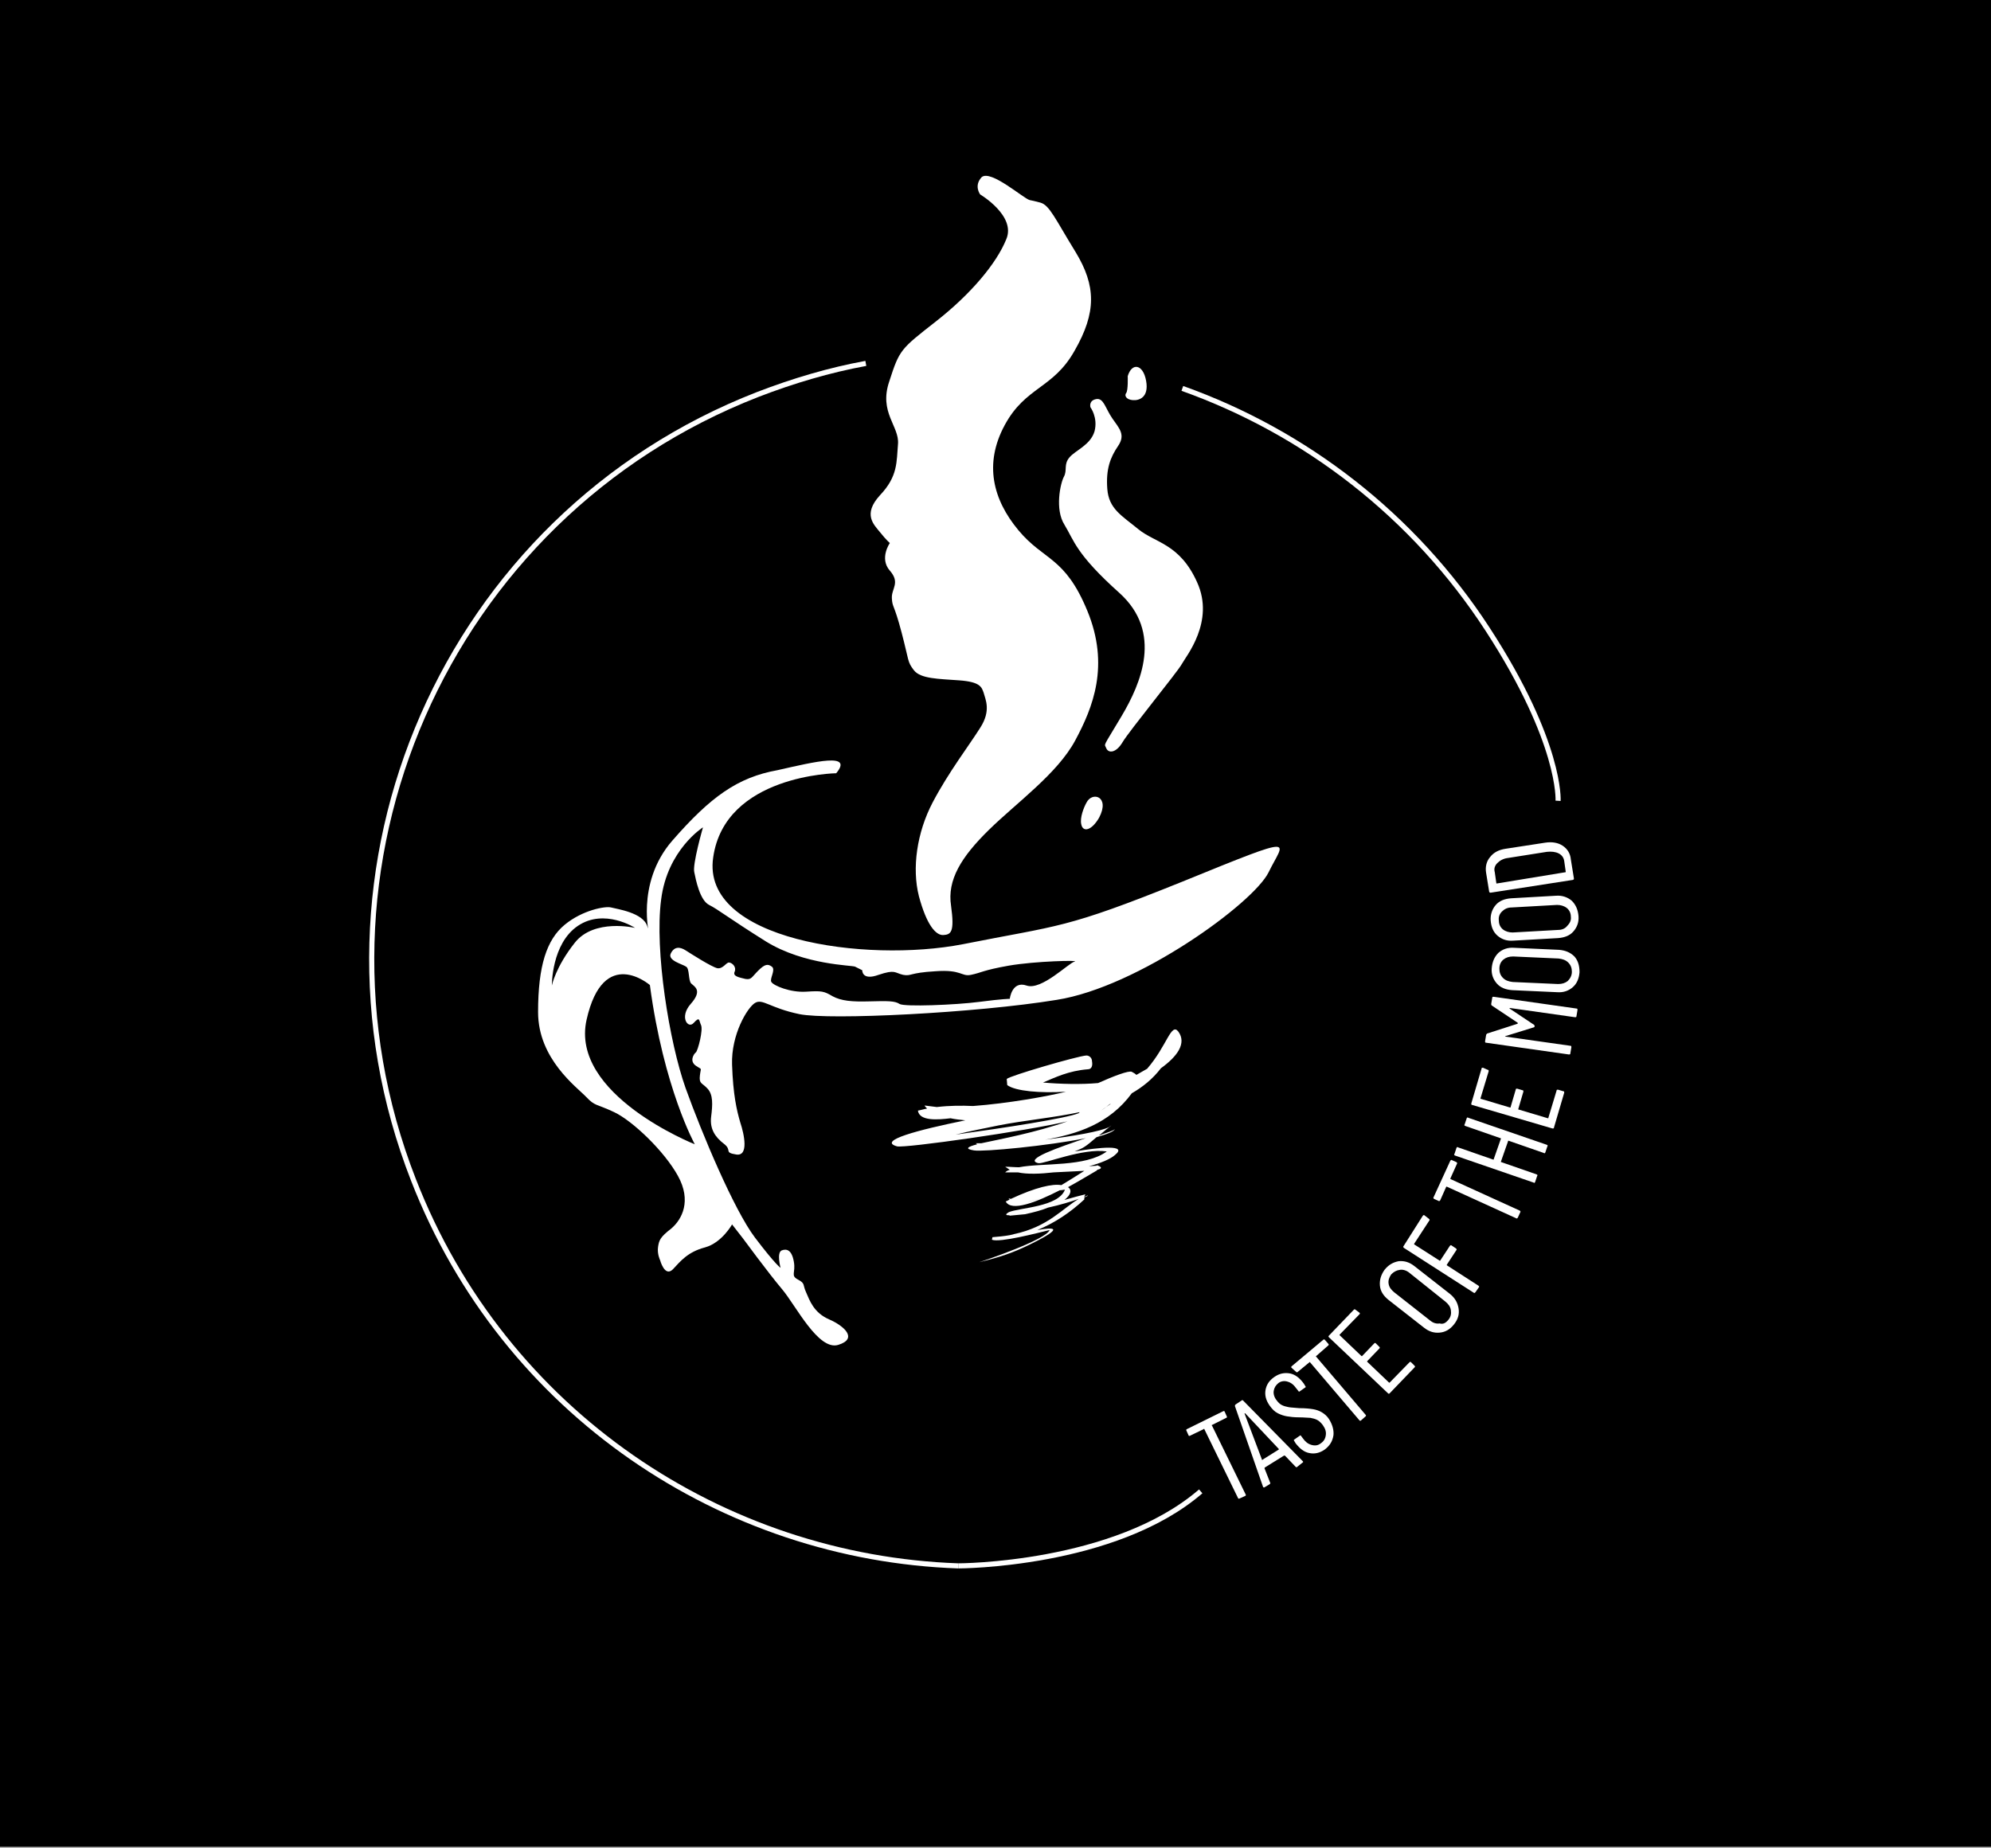 <?xml version="1.0" encoding="utf-8"?>
<!-- Generator: Adobe Illustrator 24.0.1, SVG Export Plug-In . SVG Version: 6.00 Build 0)  -->
<svg version="1.1" id="Layer_1" xmlns="http://www.w3.org/2000/svg" xmlns:xlink="http://www.w3.org/1999/xlink" x="0px" y="0px"
	 viewBox="0 0 390 362" style="enable-background:new 0 0 390 362;" xml:space="preserve">
<rect x="0" y="0" width="390" height="362" fill="#808080" stroke="none"/>
<style type="text/css">
	.st0{fill-rule:evenodd;clip-rule:evenodd;}
	.st1{fill-rule:evenodd;clip-rule:evenodd;fill:#FFFFFF;}
	.st2{fill:none;stroke:#FFFFFF;stroke-width:1;stroke-miterlimit:2.613;}
	.st3{fill:#FFFFFF;}
</style>
<g>
	<rect y="-0.2" class="st0" width="390" height="362"/>
	<path class="st1" d="M192,38.1c0,0,7.1,4.2,5.1,8.8c-1.9,4.7-6.9,10.7-13.8,16.1c-6.9,5.4-7.1,5.5-9.1,11.7
		c-2.1,6.1,2,8.8,1.7,12.3c-0.3,3.5,0,6.3-3.5,10c-3.5,3.8-1.2,5.8,0,7.3c1.2,1.5,1.9,2.1,1.9,2.1s-2.1,3,0,5.4
		c2.1,2.4,0.3,3.5,0.4,5.4c0.1,1.9,0.4,1,1.9,6.7s1.1,5.7,2.4,7.4c1.3,1.7,4.8,1.7,8.9,2s4.4,1.3,4.8,2.5c0.3,1.2,1.5,3.4-0.7,6.8
		c-2.2,3.5-6.2,8.7-9.3,14.6c-3.1,5.9-4.1,12.9-2.7,18.4c1.5,5.6,3.3,7.7,4.8,7.6c1.5-0.1,2.2-0.6,1.5-5.7c-0.8-5.1,2-9.6,7.4-14.9
		c5.4-5.3,13.4-11,16.9-17.5c3.5-6.5,6.8-14.7,2.4-25.4c-4.4-10.7-8.5-9.8-13.5-15.8c-5-6-6.8-13-2.7-20.6
		c4.1-7.6,9.5-7.1,13.7-14.6c4.3-7.5,4.2-12.7,0.2-19.3c-4-6.5-5.1-9.2-6.9-9.7c-1.9-0.5-0.8-0.2-2.1-0.5c-1.2-0.3-7.6-6-9.4-4.5
		C190.7,36.4,192,38.1,192,38.1"/>
	<path class="st1" d="M213.6,79.8c0,0,1.5,2,0.8,4.7c-0.8,2.7-3.7,3.7-4.9,5.1s-0.4,2.5-1.1,3.8c-0.7,1.3-1.8,6.4,0.1,9.4
		c1.9,3.1,2.2,5.7,10.8,13.4c8.5,7.7,4.2,17.7,0.4,24.1c-3.8,6.4-3.4,5.3-3,6.3c0.4,1,1.9,1,3.2-1.2c1.3-2.2,10.8-13.8,11.6-15.3
		c0.8-1.5,6.5-8.3,3-16c-3.4-7.6-8.2-7.7-11.5-10.4s-5.8-4-6.1-7.9c-0.3-3.9,0.6-6.2,2.1-8.4c1.5-2.2,0.3-3.4-1.1-5.4
		c-1.4-2-1.7-4.1-3.2-3.8C213.2,78.5,213.6,79.8,213.6,79.8"/>
	<path class="st1" d="M108.1,193.1c0,0-0.1-8.2,5.1-11.7c5.2-3.5,11.2,0.4,11.2,0.4s-8-1.9-11.8,2.9
		C108.8,189.5,108.1,193.1,108.1,193.1 M163.8,151.5c0,0-21.8,0.3-24.1,16.5c-2.4,16.2,29.8,20.7,48.9,17
		c19.1-3.8,19.8-2.9,43.1-12.3c23.3-9.5,19.8-8,16.8-1.8c-3,6.1-25.6,22.5-41.5,25c-15.9,2.6-44.6,4-50.4,2.8
		c-5.8-1.2-7.2-3.1-8.7-2.2c-1.5,0.9-4.7,6.2-4.5,12.1c0.2,5.9,0.9,8.9,1.6,11.3c0.8,2.4,1.7,6.7-0.8,6.3s-0.7-0.8-2.4-2.1
		c-1.7-1.3-2.8-2.9-2.5-5.3c0.3-2.4,0.4-4.3-0.7-5.5c-1.1-1.2-1.7-0.9-1.5-2.6c0.2-1.7,0.5-1-0.8-1.9c-1.3-0.9-0.4-2.3,0-2.6
		c0.4-0.3,1.5-4.5,1-5.4c-0.4-0.9-0.2-1.7-1.4-0.4c-1.1,1.3-2.9-1.1-0.6-3.7c2.4-2.7,0.7-3.4,0.1-4s-0.3-2.9-1-3.3
		c-0.7-0.5-3.7-1.2-3-2.6c0.7-1.4,1.8-1.3,2.9-0.6c1.1,0.7,5,3.2,6.2,3.5c1.2,0.2,1.8-1.3,2.4-1.1c0.6,0.1,1.4,0.9,1,1.8
		c-0.4,0.9,0.9,1.1,2.1,1.4c1.2,0.2,1.2-0.3,2.5-1.6c1.3-1.3,1.9-1.4,2.7-0.8c0.8,0.6-0.5,2.4-0.1,3c0.4,0.7,3.7,2.1,6.8,1.9
		c3.1-0.2,3.5-0.1,5.2,0.9c1.7,0.9,3.7,1.1,7.2,1c3.6-0.1,5-0.1,5.9,0.5c0.9,0.6,11,0.2,15.6-0.4c4.6-0.6,6-0.6,6-0.6
		s0.4-3.6,3.3-2.6c2.9,1,8.2-4.4,9.4-4.7c1.2-0.3-7.7-0.1-12.9,0.8c-5.1,0.9-5.4,1.4-7.4,1.8c-1.9,0.4-1.8-1.1-7-0.7
		c-5.2,0.3-4.6,1-6.3,0.7c-1.7-0.4-1.5-1.1-4.8,0c-3.3,1.2-3.2-0.9-3.2-0.9s-0.8-0.4-1.4-0.7c-0.6-0.3-9.9-0.3-17.4-4.9
		c-7.5-4.7-9.4-6.3-11.2-7.2c-1.8-0.9-2.6-4.9-2.9-6.4c-0.4-1.5,1.7-8.8,1.7-8.8s-7,4.4-8.2,14.2c-1.3,9.9,1.6,27.9,4.8,36.9
		c3.2,8.9,9.5,23.9,13.6,29.3c4.1,5.4,5,5.9,5,5.9s-0.8-2.9,0.2-3.4c1-0.4,2-0.1,2.4,2.2c0.4,2.2-0.7,2.7,0.8,3.5
		c1.5,0.8,0.9,1,1.6,2.5c0.7,1.6,1.5,4,4.5,5.3c3,1.3,5.7,3.8,1.8,5s-8.3-7.7-11-10.9c-2.7-3.2-7.7-10-7.7-10l-2.1-2.7
		c0,0-2,3.6-5.3,4.5c-3.4,0.9-4.8,2.7-6.3,4.3c-1.6,1.6-2.5-1.8-2.5-1.8s-0.6-1.2-0.4-2.6c0.2-1.3,0.4-1.9,2.6-3.6
		c2.1-1.8,4-5.4,1.3-10.3c-2.7-4.9-8.9-10.8-12.5-12.5c-3.6-1.7-3.7-1.1-5.5-3c-1.8-1.9-9.4-7.4-9.4-16.6c0-9.1,1.7-14.2,5.2-17.1
		c3.5-2.9,8-3.7,9.1-3.4c1.1,0.3,6.3,1,7.1,3.7c0.8,2.6-2.6-8.2,4.9-16.8c7.5-8.6,12.8-12.4,20.6-13.8
		C159.8,149.2,167.2,147.4,163.8,151.5z"/>
	<path class="st2" d="M231.6,76.1c24.1,8.6,45.3,24.9,59.8,47.2c14.5,22.3,13.8,33.6,13.8,33.6 M187.7,306.8
		c-46-1.6-88.9-29.9-106.7-75.6c-23.9-61.1,6.3-130.1,67.4-153.9c7-2.7,14.1-4.8,21.2-6.1"/>
	<path class="st1" d="M204.2,234.7c-1,0.3-2.1,0.6-3,0.8C202.2,235.3,203.2,235,204.2,234.7 M197.9,238.7L197.9,238.7L197.9,238.7
		L197.9,238.7L197.9,238.7z M217.1,221.2L217.1,221.2L217.1,221.2L217.1,221.2L217.1,221.2z M217.1,221.1c0,0,0,0.1,0,0.1
		C217.1,221.2,217.1,221.1,217.1,221.1L217.1,221.1z M211.5,217.9c-5.2,1.1-10.8,1.6-15.9,2.6c-2.8,0.6-5.6,1.1-8.4,1.8
		c9.4-1.3,21.8-3.2,24.1-4.2C211.3,218.1,211.4,218,211.5,217.9z M217.7,216.2c-0.1,0.1-0.3,0.1-0.4,0.2c-0.5,0.4-1,0.8-1.6,1.2
		C216.3,217.1,217,216.7,217.7,216.2z M213.1,209.5c-3.8,0.3-6.4,1.6-8.8,2.6c3.4,0.3,7.5,0.4,10.8,0.1c2.9-1.3,6-2.5,6.6-2.2
		c0.4,0.2,0.7,0.4,0.9,0.6c0.7-0.4,1.4-0.8,2.1-1.2c3.9-4.5,4.7-9.1,6.1-7.3c1.7,2.3-0.2,4.9-3.4,7.2c-1.6,2.1-3.6,3.7-5.7,4.9
		c-4.4,6-10.7,8-17,9.1c5.5-0.7,10.9-1.6,12.6-2.5c0.1-0.1,0.2-0.2,0.4-0.3l-0.5,0.4l0-0.1c0,0,0,0,0,0.1c-0.8,0.6-1.4,1.2-2,1.6
		c1.7-0.6,3-1,3.2-1.3c-0.2,0.5-1.5,1-3.6,1.6c-2.2,1.9-2.5,2.1-4.3,2.8c4.9-0.8,10.5-1.4,7.9,0.7c-0.9,0.8-2.8,1.6-5.1,2.2l1.5-0.1
		l0,0l0.1-0.1c1.1,0.4,0.9,0.7,0,0.9l0,0.1c-0.4,0.2-2.8,1.7-5.7,3.3c0.8,0.5,0.6,1.5-0.7,2.5c1.7-0.5,3.3-0.9,4.1-1.1
		c-0.2,0.4-0.2,0.4-0.2,0.5c0.2-0.1,0.5-0.2,0.7-0.3c0,0.1-0.2,0.2-0.7,0.4c0,0.1,0,0.2,0,0.4c-2.8,2.6-5.8,4.6-9.2,6
		c3.4-0.6,5.2-0.5-1,2.6c-3.8,1.9-6.3,2.7-10.4,3.7c1-0.3,13.1-4.4,13.8-6.3c-2.5,0.6-9.7,2.5-11.3,1.9l0.1-0.5
		c1.2-0.1,2.3-0.2,3.4-0.4c0.3-0.1,0.6-0.1,0.8-0.2c6.7-1.4,9.6-5.1,12.7-6.9c-1.4,0.5-3.7,1.2-6,1.7c-1.2,0.5-2.7,0.9-4.5,1.3
		l-3.2,0.3c0.1,0,0.1,0,0.2-0.1c-0.4,0-0.6,0-0.7-0.1c0-0.2,0.2-0.3,0.5-0.5c0,0,0,0-0.1,0l0.1,0c2.1-0.9,9.7-1,11-4.4
		c-0.3,0-0.6,0.1-1,0.1c-4.5,2.3-9.5,4.3-10.6,2.2c0.3-0.1,0.6-0.3,0.8-0.4c-0.1,0-0.2-0.1-0.2-0.2c0.1,0,0.3,0.1,0.4,0.1
		c4.9-2.3,8.2-3,9.9-2.7c1.5-0.9,3.1-1.9,4.5-2.8c-1.7,0.1-3.8,0.2-6,0.3c-2.6,0.3-5.2,0.4-7,0c-1.5,0-2.5,0-2.5,0
		c0.2-0.2,0.5-0.4,0.9-0.5c-0.3-0.2-0.6-0.4-0.9-0.6c1,0,1.9,0.1,2.7,0.1c4.7-0.9,13,0,17.2-3.1c-4.7-0.7-12.3,2.5-13.4,2.3
		c-3-0.7,4-3.1,9.3-4.9c-7.4,1.5-20,2.7-21.9,2.4c-1.9-0.3-1.3-0.7,0.6-1.2c-0.1-0.1-0.2-0.2-0.3-0.2c0.3,0,0.7,0,1.1,0
		c3.7-0.8,10.7-2.1,16.9-4.3c-8,1.9-31.9,5.3-33.4,4.9c-3.9-1.1,4.1-3.2,13.4-5.1c-1-0.1-2-0.2-2.9-0.4c-2.5,0.3-6.1,0.6-6.4-1.5
		c0.6-0.1,1.2-0.3,1.8-0.4c-0.2-0.2-0.4-0.4-0.5-0.6c0.7,0.1,1.5,0.2,2.4,0.3c2.6-0.3,4.9-0.3,7.1-0.2c6.8-0.5,14.6-1.9,18.2-2.8
		c-5,0.3-9.9-0.1-11.5-1.3l-0.1-1.2c0.5-0.6,13.9-4.5,15.6-4.6c0.6,0,1.1,0.5,1.1,1.1C214.1,209,213.7,209.5,213.1,209.5z"/>
	<path class="st1" d="M220.9,73.7c0,0,0.1,2.8-0.3,3.3c-0.4,0.5,0,1.3,1.3,1.4c1.2,0.1,3.2-0.5,2.6-3.8
		C223.9,71.3,221.7,71,220.9,73.7"/>
	<path class="st1" d="M212.8,157.3c-0.5,0.9-1.3,2.9-1,4.2c0.3,1.6,2,1.3,3.5-1.3C217.5,156,213.9,155,212.8,157.3"/>
	<path class="st3" d="M306.6,170.9c0.1,0,0.1,0,0.1-0.1l-0.3-2.1c-0.1-0.7-0.5-1.2-1.1-1.5c-0.6-0.3-1.4-0.4-2.3-0.3l-7.6,1.2
		c-0.9,0.1-1.6,0.5-2.1,1c-0.5,0.5-0.7,1.1-0.5,1.8l0.3,2.1c0,0.1,0,0.1,0.1,0.1L306.6,170.9z M308.3,172.1c0,0.2,0,0.2-0.2,0.3
		l-16.1,2.5c-0.2,0-0.2,0-0.3-0.2l-0.6-3.7c-0.2-1.2,0.1-2.3,0.8-3.1c0.7-0.9,1.7-1.4,3-1.6l7.8-1.2c1.3-0.2,2.5,0,3.4,0.6
		c0.9,0.6,1.5,1.5,1.6,2.7L308.3,172.1z M307.7,179.6c0-0.7-0.3-1.3-0.8-1.7c-0.5-0.4-1.2-0.6-1.9-0.6l-8.9,0.5
		c-0.8,0-1.4,0.3-1.9,0.8c-0.5,0.5-0.7,1.1-0.6,1.8c0,0.7,0.3,1.3,0.8,1.7c0.5,0.4,1.2,0.6,1.9,0.6l8.9-0.5c0.8,0,1.4-0.3,1.8-0.8
		C307.5,180.9,307.8,180.3,307.7,179.6z M309.2,179.5c0.1,1.2-0.3,2.2-1,3c-0.7,0.8-1.7,1.2-3,1.3l-8.8,0.5c-1.3,0.1-2.3-0.3-3.1-1
		c-0.8-0.7-1.2-1.7-1.3-2.9c-0.1-1.2,0.3-2.3,1-3.1c0.7-0.8,1.7-1.2,3-1.3l8.8-0.5c1.2-0.1,2.3,0.3,3.1,1
		C308.7,177.3,309.1,178.3,309.2,179.5z M307.9,190.4c0-0.7-0.2-1.3-0.7-1.8c-0.5-0.5-1.1-0.7-1.9-0.8l-8.9-0.4
		c-0.8,0-1.4,0.2-1.9,0.6c-0.5,0.4-0.8,1-0.8,1.8c0,0.7,0.2,1.3,0.7,1.8c0.5,0.5,1.1,0.7,1.9,0.8l8.9,0.4c0.8,0,1.4-0.2,1.9-0.6
		C307.6,191.7,307.9,191.1,307.9,190.4z M309.4,190.5c-0.1,1.2-0.5,2.2-1.3,2.9c-0.8,0.7-1.8,1.1-3.1,1l-8.8-0.4
		c-1.3-0.1-2.3-0.5-3-1.3c-0.7-0.8-1.1-1.8-1-3c0.1-1.2,0.5-2.2,1.3-3c0.8-0.7,1.8-1.1,3.1-1l8.8,0.4c1.2,0.1,2.2,0.5,3,1.3
		C309.1,188.2,309.4,189.2,309.4,190.5z M292.2,197c-0.1-0.1-0.1-0.2-0.1-0.3l0.2-1.2c0-0.2,0.1-0.2,0.3-0.2l16.2,2.3
		c0.2,0,0.2,0.1,0.2,0.3l-0.2,1.2c0,0.2-0.1,0.2-0.3,0.2l-12.7-1.8c0,0-0.1,0-0.1,0c0,0,0,0.1,0,0.1l4.8,3.2
		c0.1,0.1,0.1,0.2,0.1,0.3c0,0.1-0.1,0.2-0.2,0.2l-5.5,1.7c0,0-0.1,0.1-0.1,0.1c0,0,0,0,0.1,0l12.7,1.8c0.2,0,0.2,0.1,0.2,0.3
		l-0.2,1.2c0,0.2-0.1,0.2-0.3,0.2l-16.2-2.3c-0.2,0-0.2-0.1-0.2-0.3l0.2-1.2c0-0.1,0.1-0.2,0.2-0.3l5.9-1.9c0,0,0.1,0,0.1-0.1
		c0,0,0-0.1,0-0.1L292.2,197z M291.4,209.6c0.2,0,0.2,0.1,0.2,0.3l-1.6,5.3c0,0.1,0,0.1,0.1,0.1l5.7,1.7c0.1,0,0.1,0,0.1-0.1l1-3.4
		c0-0.2,0.1-0.2,0.3-0.2l1,0.3c0.2,0,0.2,0.1,0.2,0.3l-1,3.4c0,0.1,0,0.1,0.1,0.1l5.7,1.7c0.1,0,0.1,0,0.1-0.1l1.6-5.3
		c0-0.2,0.1-0.2,0.3-0.2l1,0.3c0.2,0,0.2,0.1,0.2,0.3l-2,6.8c0,0.2-0.1,0.2-0.3,0.2l-15.7-4.6c-0.2,0-0.2-0.1-0.2-0.3l2-6.8
		c0-0.2,0.1-0.2,0.3-0.2L291.4,209.6z M287,220.6c-0.2-0.1-0.2-0.2-0.1-0.3l0.4-1.2c0.1-0.2,0.2-0.2,0.3-0.1l15.4,5.3
		c0.2,0.1,0.2,0.2,0.1,0.3l-0.4,1.2c-0.1,0.2-0.2,0.2-0.3,0.1l-6.9-2.4c-0.1,0-0.1,0-0.1,0.1l-1.4,4c0,0.1,0,0.1,0.1,0.1l6.9,2.4
		c0.2,0.1,0.2,0.2,0.1,0.3l-0.4,1.2c-0.1,0.2-0.2,0.2-0.3,0.1l-15.4-5.3c-0.2-0.1-0.2-0.2-0.1-0.3l0.4-1.2c0.1-0.2,0.2-0.2,0.3-0.1
		l6.9,2.4c0.1,0,0.1,0,0.1-0.1l1.4-4c0-0.1,0-0.1-0.1-0.1L287,220.6z M284.1,227.4c0.1-0.1,0.2-0.2,0.3-0.1l0.9,0.4
		c0.1,0.1,0.2,0.2,0.1,0.3l-1.3,2.9c0,0.1,0,0.1,0,0.1l13.6,6.2c0.1,0.1,0.2,0.2,0.1,0.3l-0.5,1.1c-0.1,0.1-0.2,0.2-0.3,0.1
		l-13.6-6.2c-0.1,0-0.1,0-0.1,0l-1.2,2.7c-0.1,0.1-0.2,0.2-0.3,0.1l-0.9-0.4c-0.1-0.1-0.2-0.2-0.1-0.3L284.1,227.4z M279.9,238.8
		c0.1,0.1,0.2,0.2,0.1,0.3l-3,4.6c0,0.1,0,0.1,0,0.1l5,3.2c0.1,0,0.1,0,0.1,0l1.9-2.9c0.1-0.1,0.2-0.2,0.3-0.1l0.9,0.6
		c0.1,0.1,0.2,0.2,0.1,0.3l-1.9,2.9c0,0.1,0,0.1,0,0.1l6.2,4c0.1,0.1,0.2,0.2,0.1,0.3l-0.7,1c-0.1,0.1-0.2,0.2-0.3,0.1l-13.7-8.8
		c-0.1-0.1-0.2-0.2-0.1-0.3l3.8-6c0.1-0.1,0.2-0.2,0.3-0.1L279.9,238.8z M283.7,258.6c0.5-0.6,0.6-1.2,0.5-1.9
		c-0.1-0.7-0.5-1.2-1.1-1.7l-7-5.6c-0.6-0.5-1.3-0.7-1.9-0.6c-0.7,0.1-1.2,0.4-1.7,0.9c-0.4,0.6-0.6,1.2-0.5,1.8
		c0.1,0.7,0.5,1.2,1.1,1.7l7,5.5c0.6,0.5,1.2,0.7,1.9,0.6C282.7,259.5,283.2,259.2,283.7,258.6z M284.8,259.5
		c-0.8,1-1.7,1.5-2.8,1.6c-1.1,0.1-2.1-0.2-3.1-1l-6.9-5.4c-1-0.8-1.6-1.7-1.7-2.8c-0.1-1.1,0.2-2.1,0.9-3.1c0.8-1,1.7-1.5,2.8-1.7
		c1.1-0.1,2.1,0.2,3.1,1l6.9,5.4c1,0.8,1.5,1.7,1.7,2.8C285.9,257.5,285.6,258.5,284.8,259.5z M266.3,257.2c0.1,0.1,0.1,0.2,0,0.3
		l-3.9,4c0,0,0,0.1,0,0.1l4.3,4.1c0,0,0.1,0,0.1,0l2.4-2.5c0.1-0.1,0.2-0.1,0.3,0l0.7,0.7c0.1,0.1,0.1,0.2,0,0.3l-2.4,2.5
		c0,0,0,0.1,0,0.1l4.3,4.1c0,0,0.1,0,0.1,0l3.9-4c0.1-0.1,0.2-0.1,0.3,0l0.7,0.7c0.1,0.1,0.1,0.2,0,0.3l-4.9,5.1
		c-0.1,0.1-0.2,0.1-0.3,0L260.3,262c-0.1-0.1-0.1-0.2,0-0.3l4.9-5.1c0.1-0.1,0.2-0.1,0.3,0L266.3,257.2z M259.2,262.5
		c0.1-0.1,0.2-0.1,0.3,0l0.7,0.8c0.1,0.1,0.1,0.2,0,0.3l-2.4,2.1c0,0-0.1,0.1,0,0.1l9.7,11.4c0.1,0.1,0.1,0.2,0,0.3l-0.9,0.8
		c-0.1,0.1-0.2,0.1-0.3,0l-9.7-11.4c0,0-0.1-0.1-0.1,0l-2.3,1.9c-0.1,0.1-0.2,0.1-0.3,0L253,268c-0.1-0.1-0.1-0.2,0-0.3L259.2,262.5
		z M259.5,284c-1,0.7-2,0.9-3,0.7c-1.1-0.2-1.9-0.9-2.7-1.9l-0.3-0.5c-0.1-0.1-0.1-0.2,0.1-0.3l1-0.7c0.1-0.1,0.2-0.1,0.3,0.1
		l0.3,0.4c0.5,0.7,1,1.1,1.7,1.3c0.7,0.2,1.3,0.1,1.8-0.3c0.6-0.4,0.9-0.9,1-1.6c0.1-0.7-0.1-1.3-0.6-2c-0.3-0.4-0.7-0.8-1.1-1
		c-0.4-0.2-0.8-0.3-1.3-0.4c-0.5,0-1.2-0.1-2.2-0.1c-1,0-1.8-0.1-2.4-0.2c-0.6-0.1-1.2-0.3-1.8-0.6c-0.6-0.3-1.1-0.8-1.6-1.5
		c-0.7-1-1-2-0.8-3.1c0.2-1,0.7-1.8,1.7-2.5c1-0.7,2-0.9,3.1-0.7c1,0.2,1.9,0.9,2.7,2l0.3,0.5c0.1,0.1,0.1,0.2-0.1,0.3l-1,0.7
		c-0.1,0.1-0.2,0.1-0.3-0.1l-0.4-0.5c-0.5-0.7-1-1.1-1.7-1.3c-0.6-0.2-1.3-0.1-1.8,0.3c-0.5,0.4-0.8,0.9-0.9,1.5
		c-0.1,0.6,0.1,1.3,0.6,1.9c0.3,0.4,0.6,0.7,1,0.9c0.4,0.2,0.8,0.3,1.3,0.4c0.5,0.1,1.2,0.1,2.1,0.2c1.2,0,2.1,0.1,2.7,0.2
		c0.6,0.1,1.2,0.3,1.7,0.6c0.5,0.3,1,0.7,1.4,1.3c0.7,1.1,1,2.2,0.9,3.2C261,282.5,260.4,283.3,259.5,284z M247.2,286
		c0,0.1,0.1,0.1,0.1,0l3.2-2c0,0,0-0.1,0-0.1l-6.6-7c0,0-0.1,0-0.1,0c0,0,0,0,0,0.1L247.2,286z M254.1,287.4c-0.1,0.1-0.2,0.1-0.3,0
		l-2.1-2.2c0,0,0,0-0.1,0c0,0-0.1,0-0.1,0l-3.7,2.3c0,0,0,0-0.1,0.1c0,0,0,0.1,0,0.1l1.1,2.8c0.1,0.1,0,0.2-0.1,0.3l-1,0.6
		c-0.1,0-0.1,0.1-0.2,0c-0.1,0-0.1-0.1-0.1-0.1l-5.5-15.8c0-0.1,0-0.2,0.1-0.3l1.2-0.8c0.1-0.1,0.2-0.1,0.3,0l11.7,11.9l0,0
		c0.1,0.1,0.1,0.2-0.1,0.3L254.1,287.4z M239.6,276.5c0.1-0.1,0.3,0,0.3,0.1l0.4,0.9c0.1,0.1,0,0.3-0.1,0.3l-2.8,1.4
		c-0.1,0-0.1,0.1,0,0.1l6.6,13.5c0.1,0.1,0,0.3-0.1,0.3l-1.1,0.5c-0.1,0.1-0.3,0-0.3-0.1l-6.6-13.5c0-0.1-0.1-0.1-0.1,0l-2.7,1.3
		c-0.1,0.1-0.3,0-0.3-0.1l-0.4-0.9c-0.1-0.1,0-0.3,0.1-0.3L239.6,276.5z"/>
	<path class="st2" d="M187.7,306.8c0,0,30.6,0,47.5-14.6"/>
	<path class="st0" d="M127.3,193c0,0-9.1-7.9-12.4,6.8c-3.3,14.7,21.2,24.4,21.2,24.4S130,213.2,127.3,193"/>
</g>
</svg>
